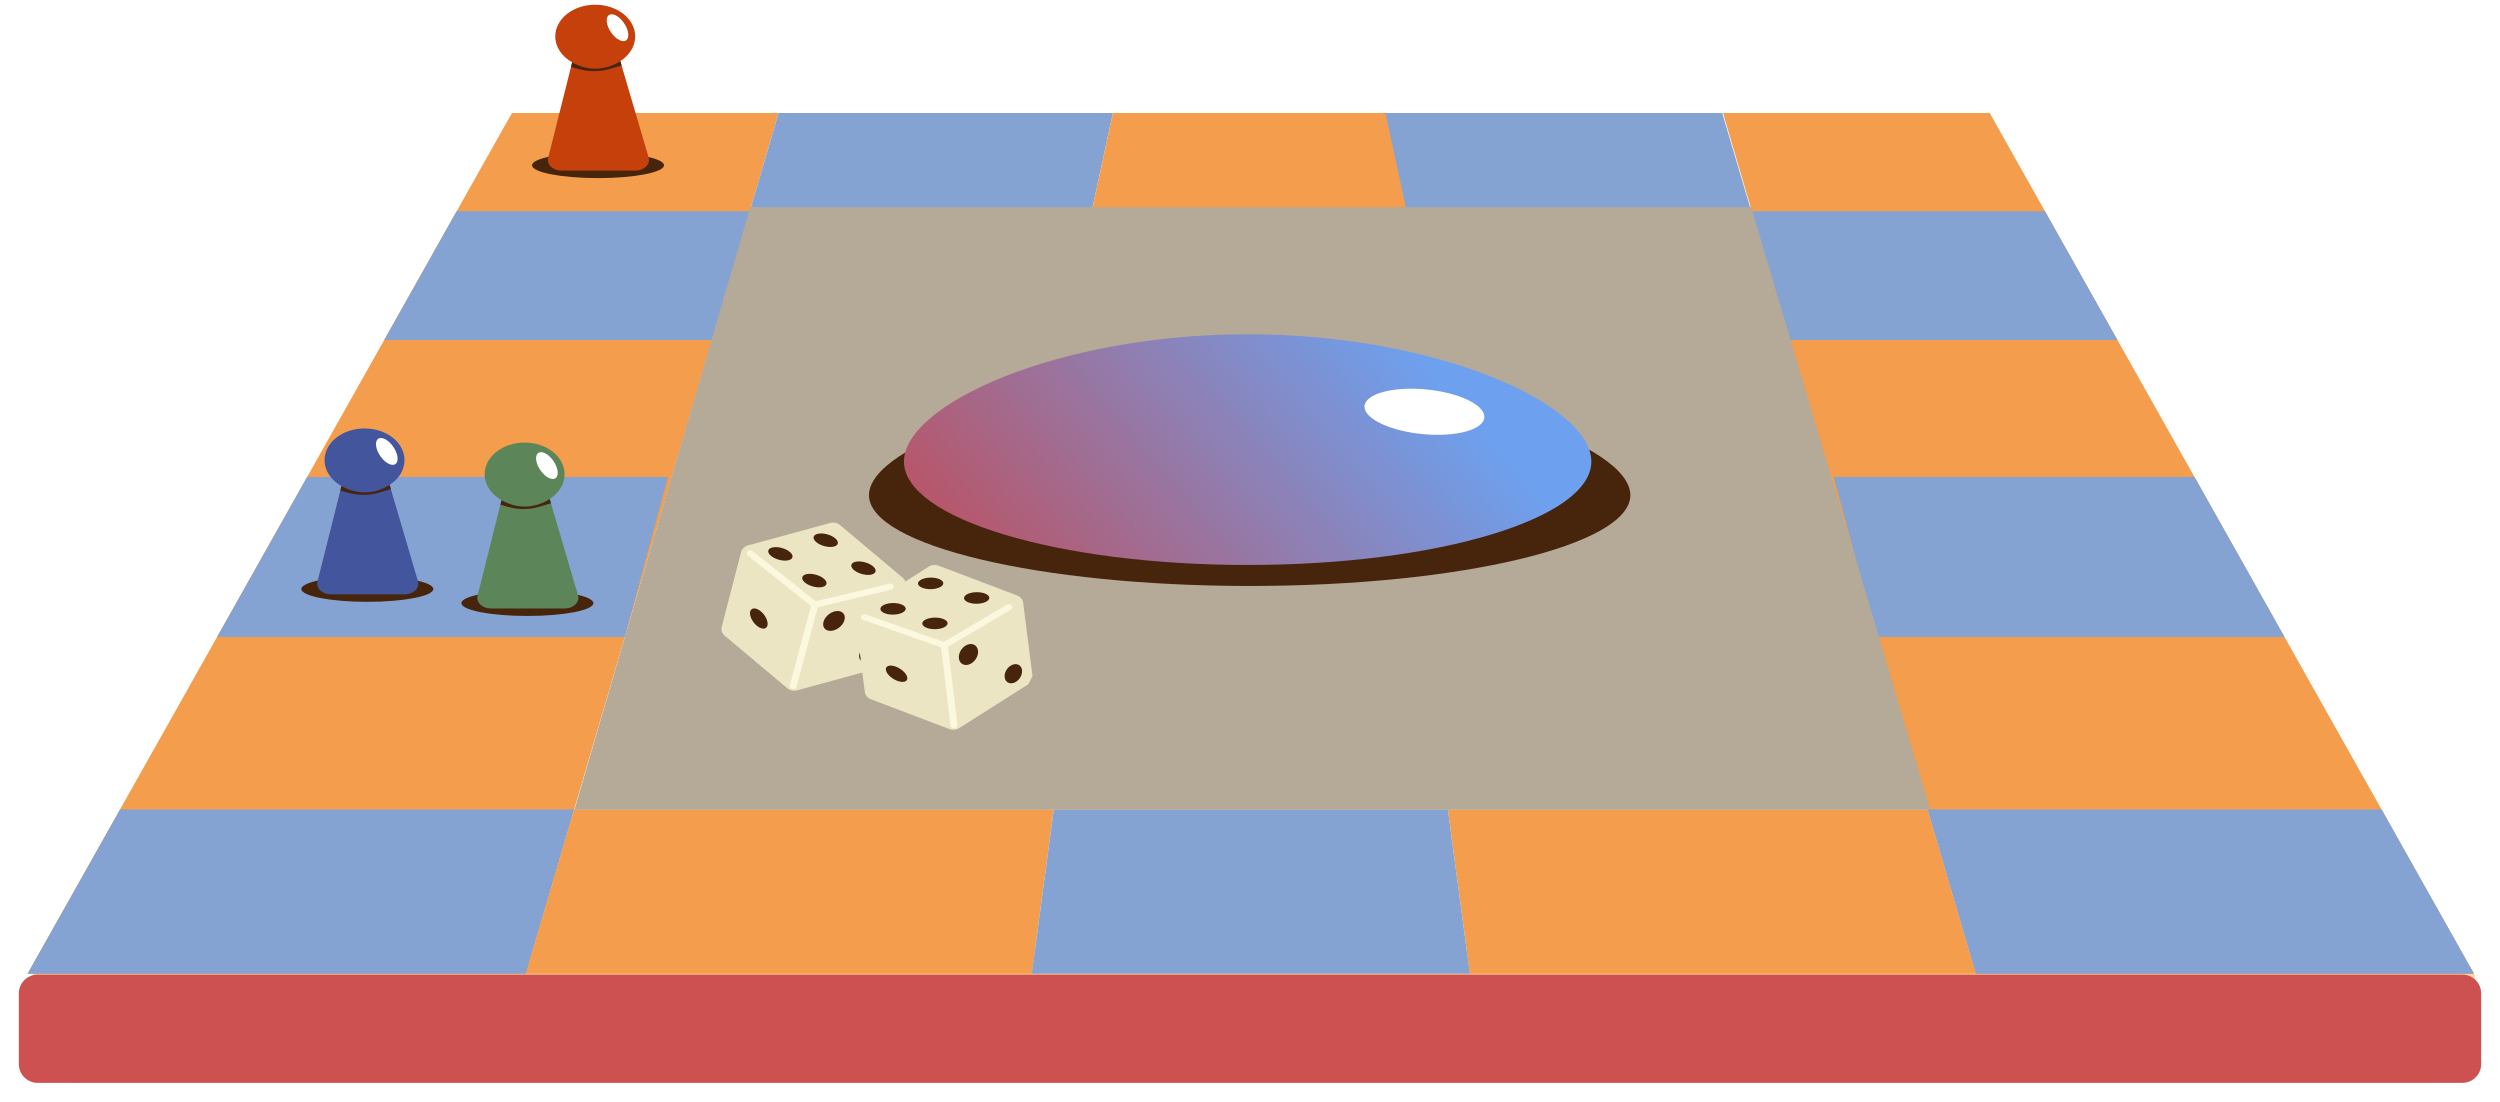 <svg width="531" height="234" viewBox="0 0 531 234" fill="none" xmlns="http://www.w3.org/2000/svg">
<g filter="url(#filter0_d_1012_2761)">
<path d="M516.179 198H16.322C11.035 198 6.75 200.868 6.75 204.406V219.594C6.75 223.132 11.035 226 16.322 226H516.179C521.465 226 525.75 223.132 525.75 219.594V204.406C525.75 200.868 521.465 198 516.179 198Z" fill="#FFD699"/>
<path d="M108.737 20H165.383L111.706 202.819H5.862L108.737 20Z" fill="#F39D4D"/>
<path d="M81.608 68.223H151.222L159.251 40.878H96.982L81.608 68.223Z" fill="#84A3D2"/>
<path d="M46.116 131.287H132.703L141.892 97.312H65.233L46.116 131.287Z" fill="#84A3D2"/>
<path d="M5.862 202.818H111.706L121.949 167.925H25.506L5.862 202.818Z" fill="#84A3D2"/>
<path d="M422.613 20H365.966L419.644 202.819H525.47L422.613 20Z" fill="#F39D4D"/>
<path d="M449.741 68.223H380.11L372.081 40.878H434.35L449.741 68.223Z" fill="#84A3D2"/>
<path d="M485.234 131.287H398.629L389.458 97.312H466.117L485.234 131.287Z" fill="#84A3D2"/>
<path d="M525.47 202.818H419.644L409.4 167.925H505.844L525.47 202.818Z" fill="#84A3D2"/>
<path d="M111.706 202.818H219.149L223.822 167.925H121.95L111.706 202.818Z" fill="#F39D4D"/>
<path d="M419.644 202.818H312.201L307.527 167.925H409.4L419.644 202.818Z" fill="#F39D4D"/>
<path d="M223.822 167.925H307.527L312.201 202.818H219.148L223.822 167.925Z" fill="#84A3D2"/>
<path d="M159.251 40.878H231.887L236.385 20H165.383" fill="#84A3D2"/>
<path d="M372 41H298.549L294 20H365.799" fill="#84A3D2"/>
<path d="M236.385 20H294.279L298.777 40.878H231.887L236.385 20Z" fill="#F39D4D"/>
<path d="M122 168H410L371.94 40H159.373L122 168Z" fill="#B5A997"/>
<g filter="url(#filter1_d_1012_2761)">
<path d="M188.225 134.45L192.336 118.553C192.512 117.875 192.266 117.165 191.704 116.676L178.421 105.527C177.858 105.053 177.05 104.88 176.295 105.085L158.9 109.832C158.162 110.037 157.582 110.573 157.407 111.251L153.295 127.148C153.119 127.826 153.365 128.536 153.928 129.025L167.211 140.175C167.773 140.648 168.581 140.821 169.337 140.616L186.731 135.869" fill="#ECE5C3"/>
<path d="M158.847 112.008C160.394 113.238 161.94 114.468 163.468 115.699C165.928 117.654 168.388 119.626 170.848 121.581C171.41 122.038 171.972 122.48 172.552 122.937C173.255 123.505 174.257 122.543 173.554 121.975C172.008 120.745 170.461 119.515 168.933 118.285C166.473 116.329 164.013 114.358 161.553 112.403L159.849 111.046C159.146 110.478 158.145 111.44 158.847 112.008Z" fill="#FCF8DF"/>
<path d="M188.91 117.97C184.201 119.09 179.51 120.225 174.801 121.345L172.833 121.818C171.92 122.039 172.341 123.301 173.255 123.08C177.964 121.96 182.655 120.825 187.364 119.705L189.332 119.232C190.246 119.011 189.824 117.749 188.91 117.97Z" fill="#FCF8DF"/>
<path d="M169.196 139.843C169.706 137.904 170.233 135.98 170.743 134.04C171.568 130.933 172.394 127.842 173.22 124.735L173.782 122.606C173.993 121.786 172.57 121.486 172.359 122.322C171.85 124.262 171.322 126.186 170.813 128.126C169.987 131.233 169.161 134.324 168.335 137.431C168.142 138.14 167.966 138.85 167.773 139.56C167.562 140.38 168.986 140.679 169.196 139.843Z" fill="#FCF8DF"/>
<path d="M168.3 112.415C168.552 111.746 167.615 110.859 166.209 110.433C164.802 110.006 163.458 110.202 163.206 110.871C162.955 111.539 163.891 112.427 165.298 112.853C166.705 113.279 168.049 113.083 168.3 112.415Z" fill="#47250D"/>
<path d="M177.929 109.512C178.18 108.844 177.244 107.957 175.837 107.53C174.43 107.104 173.086 107.3 172.835 107.968C172.583 108.637 173.52 109.524 174.926 109.951C176.333 110.377 177.677 110.181 177.929 109.512Z" fill="#47250D"/>
<path d="M185.948 115.452C186.199 114.784 185.263 113.896 183.856 113.47C182.449 113.043 181.105 113.239 180.854 113.908C180.602 114.576 181.539 115.464 182.945 115.89C184.352 116.317 185.696 116.12 185.948 115.452Z" fill="#47250D"/>
<path d="M175.52 118.091C175.771 117.422 174.835 116.535 173.428 116.108C172.021 115.682 170.677 115.878 170.426 116.547C170.174 117.215 171.111 118.102 172.517 118.529C173.924 118.955 175.268 118.759 175.52 118.091Z" fill="#47250D"/>
<path d="M162.611 127.416C163.275 127.039 163.17 125.82 162.376 124.694C161.582 123.568 160.4 122.96 159.736 123.338C159.072 123.715 159.177 124.933 159.971 126.06C160.765 127.186 161.946 127.793 162.611 127.416Z" fill="#47250D"/>
<path d="M178.523 127.051C179.537 126.078 179.739 124.768 178.973 124.126C178.208 123.483 176.765 123.751 175.751 124.724C174.737 125.697 174.535 127.007 175.3 127.65C176.066 128.293 177.508 128.025 178.523 127.051Z" fill="#47250D"/>
<path d="M185.83 133.786C186.758 132.896 186.947 131.701 186.253 131.118C185.558 130.535 184.243 130.784 183.315 131.675C182.387 132.565 182.197 133.76 182.892 134.343C183.586 134.926 184.902 134.677 185.83 133.786Z" fill="#47250D"/>
</g>
<g filter="url(#filter2_d_1012_2761)">
<path d="M219.307 137.614L217.321 121.999C217.233 121.331 216.741 120.754 216.039 120.48L199.4 114.161C198.679 113.888 197.871 113.964 197.238 114.374L182.585 123.67C181.952 124.065 181.618 124.718 181.706 125.386L183.692 141.001C183.78 141.669 184.272 142.246 184.974 142.52L201.613 148.839C202.334 149.112 203.142 149.036 203.775 148.626L218.428 139.33" fill="#ECE5C3"/>
<path d="M183.305 125.66C185.22 126.328 187.118 127.012 189.033 127.68C192.073 128.759 195.13 129.837 198.17 130.9C198.872 131.143 199.575 131.401 200.278 131.645C201.157 131.948 201.736 130.794 200.875 130.49C198.96 129.822 197.063 129.138 195.148 128.47C192.108 127.392 189.051 126.313 186.011 125.25C185.308 125.007 184.605 124.749 183.902 124.506C183.024 124.202 182.444 125.356 183.305 125.66Z" fill="#FCF8DF"/>
<path d="M213.877 122.44C209.854 124.809 205.848 127.179 201.824 129.548L200.137 130.536C199.364 130.991 200.225 132.024 200.998 131.568C205.022 129.199 209.028 126.829 213.052 124.46C213.614 124.126 214.176 123.792 214.738 123.473C215.511 123.017 214.65 121.984 213.877 122.44Z" fill="#FCF8DF"/>
<path d="M203.353 147.973C203.125 146.074 202.896 144.16 202.668 142.261L201.561 133.102C201.473 132.403 201.385 131.705 201.315 131.006C201.209 130.201 199.751 130.338 199.857 131.158C200.085 133.057 200.313 134.97 200.542 136.869C200.911 139.922 201.28 142.975 201.649 146.028C201.737 146.727 201.824 147.426 201.895 148.124C202 148.929 203.458 148.793 203.353 147.973Z" fill="#FCF8DF"/>
<path d="M189.7 124.545C191.185 124.529 192.38 123.965 192.37 123.285C192.36 122.606 191.149 122.068 189.664 122.085C188.18 122.101 186.984 122.665 186.994 123.344C187.004 124.024 188.216 124.561 189.7 124.545Z" fill="#47250D"/>
<path d="M197.685 119.141C199.17 119.124 200.365 118.56 200.355 117.881C200.345 117.202 199.133 116.664 197.649 116.68C196.164 116.697 194.969 117.261 194.979 117.94C194.989 118.62 196.2 119.157 197.685 119.141Z" fill="#47250D"/>
<path d="M207.464 122.238C208.948 122.222 210.144 121.658 210.134 120.979C210.124 120.299 208.912 119.762 207.428 119.778C205.943 119.794 204.748 120.358 204.758 121.038C204.768 121.717 205.979 122.255 207.464 122.238Z" fill="#47250D"/>
<path d="M198.601 127.637C200.085 127.621 201.281 127.057 201.271 126.377C201.261 125.698 200.049 125.16 198.565 125.176C197.08 125.193 195.885 125.757 195.895 126.436C195.905 127.116 197.116 127.653 198.601 127.637Z" fill="#47250D"/>
<path d="M192.544 138.544C193.031 138.011 192.481 136.934 191.316 136.139C190.151 135.343 188.811 135.131 188.324 135.664C187.837 136.198 188.387 137.275 189.552 138.07C190.718 138.865 192.057 139.078 192.544 138.544Z" fill="#47250D"/>
<path d="M207.436 133.676C208.033 132.501 207.739 131.253 206.78 130.888C205.82 130.524 204.558 131.181 203.961 132.357C203.364 133.532 203.658 134.78 204.618 135.144C205.577 135.508 206.839 134.851 207.436 133.676Z" fill="#47250D"/>
<path d="M216.811 137.695C217.357 136.62 217.094 135.48 216.224 135.15C215.353 134.819 214.204 135.423 213.658 136.498C213.112 137.574 213.375 138.713 214.245 139.044C215.116 139.374 216.265 138.771 216.811 137.695Z" fill="#47250D"/>
</g>
<path d="M309.716 83.324C310.319 81.183 305.14 78.748 298.148 77.884C291.156 77.02 284.998 78.055 284.395 80.196C283.791 82.337 288.97 84.772 295.963 85.636C302.955 86.5 309.112 85.465 309.716 83.324Z" fill="white"/>
<path d="M346.288 101.174C346.288 111.816 310.093 120.458 265.429 120.458C220.765 120.458 184.57 111.828 184.57 101.174C184.57 90.52 220.765 77.446 265.429 77.446C310.093 77.446 346.288 90.531 346.288 101.174Z" fill="#47250D"/>
<path d="M338 94.034C338 106.165 305.321 116 265 116C224.679 116 192 106.165 192 94.034C192 81.902 224.679 67 265 67C305.321 67 338 81.902 338 94.034Z" fill="url(#paint0_linear_1012_2761)"/>
<path d="M315.211 85.023C315.934 82.458 310.851 79.679 303.859 78.815C296.867 77.952 290.613 79.33 289.89 81.895C289.167 84.459 294.249 87.238 301.241 88.102C308.234 88.966 314.488 87.587 315.211 85.023Z" fill="white"/>
<path d="M8 203C5.791 203 4 204.791 4 207V222C4 224.209 5.791 226 8 226H523C525.209 226 527 224.209 527 222V207C527 204.791 525.209 203 523 203H8Z" fill="#CE5151"/>
<g filter="url(#filter3_i_1012_2761)">
<path d="M78.02 122.83C85.763 122.83 92.04 121.611 92.04 120.107C92.04 118.604 85.763 117.385 78.02 117.385C70.277 117.385 64 118.604 64 120.107C64 121.611 70.277 122.83 78.02 122.83Z" fill="#47250D"/>
<path d="M88.775 118.466L82.75 97.984C84.677 96.749 85.915 94.858 85.915 92.739C85.915 89.017 82.114 86 77.426 86C72.737 86 68.936 89.017 68.936 92.739C68.936 95.009 70.356 97.014 72.527 98.236L67.43 118.538C67.079 119.933 68.424 121.234 70.216 121.234H86.006C87.834 121.234 89.188 119.881 88.771 118.466H88.775Z" fill="#43559D"/>
<path d="M77.388 99.591C75.643 99.591 73.856 99.008 72.531 98.231L72.287 99.208L74.029 99.689C76.357 100.331 78.887 100.246 81.144 99.45L83.026 98.896L82.758 97.982C81.351 98.942 79.361 99.591 77.393 99.591H77.388Z" fill="#47250D"/>
<path d="M83.779 93.672C84.677 93.343 84.677 91.827 83.78 90.287C82.883 88.746 81.428 87.764 80.53 88.094C79.632 88.423 79.631 89.939 80.528 91.48C81.426 93.02 82.881 94.002 83.779 93.672Z" fill="white"/>
</g>
<g filter="url(#filter4_i_1012_2761)">
<path d="M112.02 125.83C119.763 125.83 126.04 124.611 126.04 123.108C126.04 121.605 119.763 120.386 112.02 120.386C104.277 120.386 98 121.605 98 123.108C98 124.611 104.277 125.83 112.02 125.83Z" fill="#47250D"/>
<path d="M122.775 121.464L116.75 100.983C118.677 99.748 119.915 97.858 119.915 95.739C119.915 92.017 116.114 89 111.426 89C106.737 89 102.936 92.017 102.936 95.739C102.936 98.009 104.356 100.013 106.527 101.235L101.43 121.536C101.079 122.932 102.424 124.232 104.216 124.232H120.006C121.834 124.232 123.188 122.879 122.771 121.464H122.775Z" fill="#5C8659"/>
<path d="M111.388 102.596C109.643 102.596 107.855 102.013 106.531 101.236L106.287 102.212L108.029 102.694C110.357 103.336 112.886 103.251 115.144 102.455L117.026 101.901L116.758 100.987C115.35 101.947 113.361 102.596 111.392 102.596H111.388Z" fill="#47250D"/>
<path d="M117.785 96.676C118.683 96.347 118.684 94.831 117.787 93.29C116.89 91.75 115.434 90.768 114.537 91.098C113.639 91.427 113.638 92.943 114.535 94.484C115.432 96.024 116.887 97.006 117.785 96.676Z" fill="white"/>
</g>
</g>
<g filter="url(#filter5_i_1012_2761)">
<path d="M127.019 36.829C134.762 36.829 141.038 35.61 141.038 34.107C141.038 32.603 134.762 31.385 127.019 31.385C119.277 31.385 113 32.603 113 34.107C113 35.61 119.277 36.829 127.019 36.829Z" fill="#47250D"/>
<path d="M137.774 32.463L131.749 11.983C133.676 10.748 134.914 8.858 134.914 6.738C134.914 3.017 131.113 0 126.425 0C121.737 0 117.936 3.017 117.936 6.738C117.936 9.008 119.355 11.013 121.526 12.235L116.429 32.535C116.079 33.931 117.424 35.231 119.215 35.231H135.005C136.833 35.231 138.187 33.879 137.77 32.463H137.774Z" fill="#C6400C"/>
<path d="M126.388 13.595C124.642 13.595 122.855 13.012 121.53 12.236L121.287 13.212L123.028 13.694C125.356 14.336 127.886 14.25 130.143 13.454L132.025 12.901L131.757 11.987C130.349 12.947 128.36 13.595 126.392 13.595H126.388Z" fill="#47250D"/>
<path d="M132.786 7.675C133.684 7.346 133.685 5.83 132.788 4.289C131.891 2.749 130.436 1.767 129.538 2.097C128.64 2.426 128.639 3.942 129.536 5.482C130.433 7.023 131.888 8.005 132.786 7.675Z" fill="white"/>
</g>
<defs>
<filter id="filter0_d_1012_2761" x="0" y="19" width="532" height="215" filterUnits="userSpaceOnUse" color-interpolation-filters="sRGB">
<feFlood flood-opacity="0" result="BackgroundImageFix"/>
<feColorMatrix in="SourceAlpha" type="matrix" values="0 0 0 0 0 0 0 0 0 0 0 0 0 0 0 0 0 0 127 0" result="hardAlpha"/>
<feOffset dy="4"/>
<feGaussianBlur stdDeviation="2"/>
<feColorMatrix type="matrix" values="0 0 0 0 0.682 0 0 0 0 0.447 0 0 0 0 0.518 0 0 0 1 0"/>
<feBlend mode="normal" in2="BackgroundImageFix" result="effect1_dropShadow_1012_2761"/>
<feBlend mode="normal" in="SourceGraphic" in2="effect1_dropShadow_1012_2761" result="shape"/>
</filter>
<filter id="filter1_d_1012_2761" x="149.239" y="103" width="47.153" height="43.701" filterUnits="userSpaceOnUse" color-interpolation-filters="sRGB">
<feFlood flood-opacity="0" result="BackgroundImageFix"/>
<feColorMatrix in="SourceAlpha" type="matrix" values="0 0 0 0 0 0 0 0 0 0 0 0 0 0 0 0 0 0 127 0" result="hardAlpha"/>
<feOffset dy="2"/>
<feGaussianBlur stdDeviation="2"/>
<feComposite in2="hardAlpha" operator="out"/>
<feColorMatrix type="matrix" values="0 0 0 0 0.486 0 0 0 0 0.267 0 0 0 0 0.333 0 0 0 0.5 0"/>
<feBlend mode="normal" in2="BackgroundImageFix" result="effect1_dropShadow_1012_2761"/>
<feBlend mode="normal" in="SourceGraphic" in2="effect1_dropShadow_1012_2761" result="shape"/>
</filter>
<filter id="filter2_d_1012_2761" x="174.692" y="109" width="51.614" height="49" filterUnits="userSpaceOnUse" color-interpolation-filters="sRGB">
<feFlood flood-opacity="0" result="BackgroundImageFix"/>
<feColorMatrix in="SourceAlpha" type="matrix" values="0 0 0 0 0 0 0 0 0 0 0 0 0 0 0 0 0 0 127 0" result="hardAlpha"/>
<feOffset dy="2"/>
<feGaussianBlur stdDeviation="3.5"/>
<feComposite in2="hardAlpha" operator="out"/>
<feColorMatrix type="matrix" values="0 0 0 0 0.486 0 0 0 0 0.267 0 0 0 0 0.333 0 0 0 0.5 0"/>
<feBlend mode="normal" in2="BackgroundImageFix" result="effect1_dropShadow_1012_2761"/>
<feBlend mode="normal" in="SourceGraphic" in2="effect1_dropShadow_1012_2761" result="shape"/>
</filter>
<filter id="filter3_i_1012_2761" x="64" y="86" width="28.04" height="37.829" filterUnits="userSpaceOnUse" color-interpolation-filters="sRGB">
<feFlood flood-opacity="0" result="BackgroundImageFix"/>
<feBlend mode="normal" in="SourceGraphic" in2="BackgroundImageFix" result="shape"/>
<feColorMatrix in="SourceAlpha" type="matrix" values="0 0 0 0 0 0 0 0 0 0 0 0 0 0 0 0 0 0 127 0" result="hardAlpha"/>
<feOffset dy="1"/>
<feGaussianBlur stdDeviation="2"/>
<feComposite in2="hardAlpha" operator="arithmetic" k2="-1" k3="1"/>
<feColorMatrix type="matrix" values="0 0 0 0 0.244 0 0 0 0 0.01 0 0 0 0 0.237 0 0 0 0.4 0"/>
<feBlend mode="normal" in2="shape" result="effect1_innerShadow_1012_2761"/>
</filter>
<filter id="filter4_i_1012_2761" x="98" y="89" width="28.04" height="37.83" filterUnits="userSpaceOnUse" color-interpolation-filters="sRGB">
<feFlood flood-opacity="0" result="BackgroundImageFix"/>
<feBlend mode="normal" in="SourceGraphic" in2="BackgroundImageFix" result="shape"/>
<feColorMatrix in="SourceAlpha" type="matrix" values="0 0 0 0 0 0 0 0 0 0 0 0 0 0 0 0 0 0 127 0" result="hardAlpha"/>
<feOffset dy="1"/>
<feGaussianBlur stdDeviation="2"/>
<feComposite in2="hardAlpha" operator="arithmetic" k2="-1" k3="1"/>
<feColorMatrix type="matrix" values="0 0 0 0 0.243 0 0 0 0 0.008 0 0 0 0 0.235 0 0 0 0.4 0"/>
<feBlend mode="normal" in2="shape" result="effect1_innerShadow_1012_2761"/>
</filter>
<filter id="filter5_i_1012_2761" x="113" y="0" width="28.038" height="37.829" filterUnits="userSpaceOnUse" color-interpolation-filters="sRGB">
<feFlood flood-opacity="0" result="BackgroundImageFix"/>
<feBlend mode="normal" in="SourceGraphic" in2="BackgroundImageFix" result="shape"/>
<feColorMatrix in="SourceAlpha" type="matrix" values="0 0 0 0 0 0 0 0 0 0 0 0 0 0 0 0 0 0 127 0" result="hardAlpha"/>
<feOffset dy="1"/>
<feGaussianBlur stdDeviation="2"/>
<feComposite in2="hardAlpha" operator="arithmetic" k2="-1" k3="1"/>
<feColorMatrix type="matrix" values="0 0 0 0 0.243 0 0 0 0 0.008 0 0 0 0 0.235 0 0 0 0.4 0"/>
<feBlend mode="normal" in2="shape" result="effect1_innerShadow_1012_2761"/>
</filter>
<linearGradient id="paint0_linear_1012_2761" x1="297.881" y1="66.724" x2="196.839" y2="153.757" gradientUnits="userSpaceOnUse">
<stop stop-color="#6DA1EF"/>
<stop offset="1" stop-color="#D03D3D"/>
</linearGradient>
</defs>
</svg>
